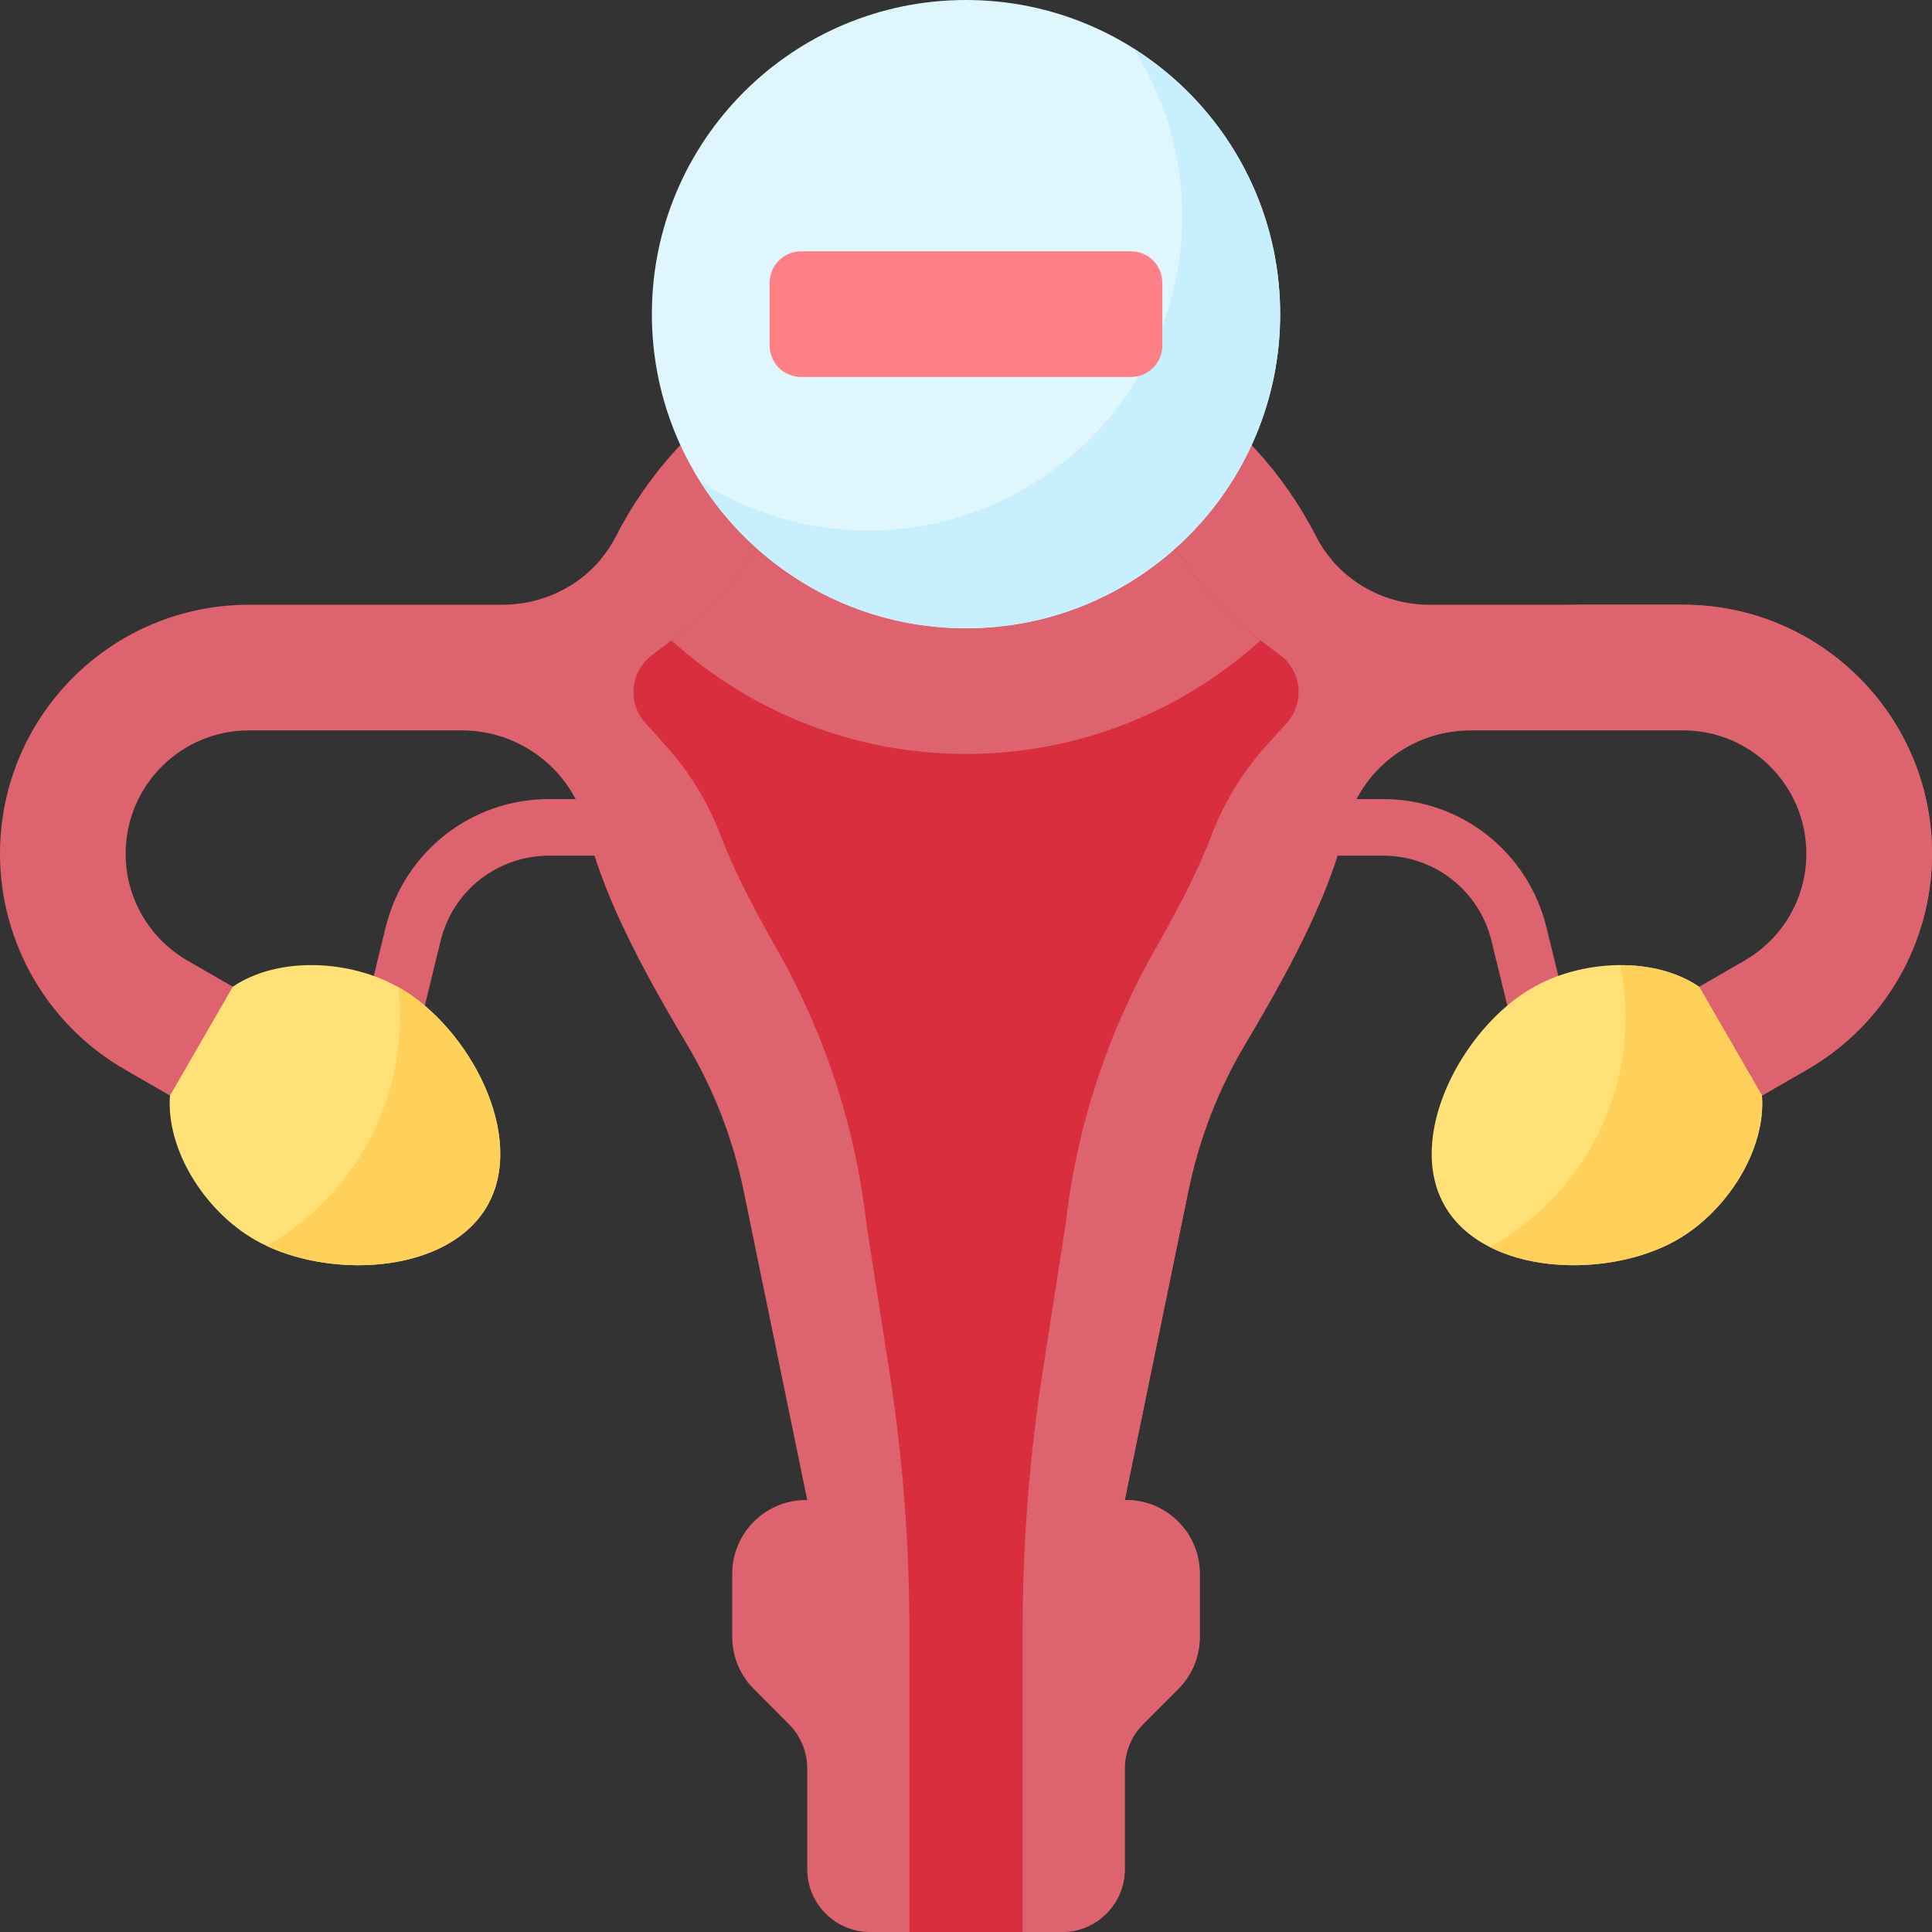<svg width="64" height="64" viewBox="0 0 64 64" fill="none" xmlns="http://www.w3.org/2000/svg">
<rect x="0" y="0" width="64" height="64" fill="#333333" stroke="none"/>
<g clip-path="url(#clip0_11431_98690)">
<path d="M13.103 34.269C13.029 34.269 12.954 34.26 12.879 34.242C12.376 34.119 12.068 33.611 12.191 33.108L12.775 30.72C13.387 28.217 15.613 26.47 18.189 26.47H20.714C21.232 26.47 21.652 26.89 21.652 27.407C21.652 27.925 21.232 28.345 20.714 28.345H18.189C16.48 28.345 15.002 29.505 14.597 31.165L14.013 33.554C13.908 33.982 13.525 34.269 13.103 34.269Z" fill="#DD636E"/>
<path d="M50.901 34.269C50.479 34.269 50.096 33.982 49.991 33.554L49.407 31.165C49.001 29.505 47.524 28.345 45.814 28.345H43.289C42.771 28.345 42.352 27.925 42.352 27.407C42.352 26.89 42.771 26.47 43.289 26.47H45.814C48.39 26.47 50.617 28.217 51.228 30.72L51.812 33.108C51.935 33.611 51.627 34.119 51.124 34.242C51.049 34.26 50.974 34.269 50.901 34.269Z" fill="#DD636E"/>
<path d="M55.753 20.033H47.354C45.775 20.033 44.307 19.168 43.589 17.762C41.436 13.551 37.055 10.667 32 10.667C26.945 10.667 22.564 13.551 20.411 17.762C19.692 19.169 18.225 20.033 16.646 20.033H8.247C3.692 20.033 0 23.725 0 28.28C0 31.226 1.572 33.949 4.123 35.422L5.633 36.293L7.29 34.926L7.714 32.688L6.205 31.817C4.941 31.087 4.162 29.739 4.162 28.28C4.162 26.024 5.991 24.195 8.247 24.195H15.299C17.247 24.195 18.952 25.517 19.425 27.407C19.951 29.508 20.993 31.635 22.757 34.597C23.646 36.092 24.279 37.726 24.63 39.429L26.741 49.691H26.698C25.349 49.691 24.256 50.785 24.256 52.133V54.224C24.256 54.871 24.513 55.491 24.97 55.949L26.133 57.115C26.523 57.505 26.741 58.034 26.741 58.585V61.919C26.741 63.069 27.673 64 28.823 64H30.124L32 62.75L33.876 64H35.178C36.327 64 37.259 63.069 37.259 61.919V58.585C37.259 58.034 37.478 57.505 37.867 57.115L39.031 55.949C39.487 55.491 39.744 54.871 39.744 54.224V52.133C39.744 50.785 38.651 49.691 37.302 49.691H37.259L39.371 39.429C39.721 37.726 40.354 36.092 41.243 34.597C43.007 31.635 44.05 29.508 44.575 27.407C45.048 25.517 46.753 24.195 48.701 24.195H55.754C58.009 24.195 59.838 26.024 59.838 28.28C59.838 29.739 59.059 31.087 57.796 31.817L56.286 32.688L56.64 34.855L58.368 36.293L59.877 35.422C62.428 33.949 64 31.226 64 28.28C64 23.725 60.308 20.033 55.753 20.033Z" fill="#DD636E"/>
<path d="M55.754 20.033H51.852C56.406 20.033 60.098 23.726 60.098 28.28C60.098 30.671 59.064 32.913 57.311 34.462L57.532 35.771L58.368 36.294L59.877 35.422C62.429 33.949 64.001 31.226 64.001 28.28C64.001 23.726 60.309 20.033 55.754 20.033Z" fill="#DD636E"/>
<path d="M44.799 24.195C42.851 24.195 41.146 25.517 40.673 27.407C40.148 29.507 39.105 31.634 37.341 34.597C36.452 36.092 35.819 37.726 35.469 39.429L33.357 49.691H33.4C34.749 49.691 35.842 50.784 35.842 52.133V54.224C35.842 54.871 35.585 55.491 35.129 55.948L33.965 57.115C33.575 57.505 33.357 58.034 33.357 58.585V61.919C33.357 62.45 33.156 62.934 32.828 63.302L33.877 64H35.178C36.328 64 37.259 63.068 37.259 61.919V58.585C37.259 58.034 37.478 57.505 37.867 57.115L39.031 55.948C39.488 55.491 39.744 54.871 39.744 54.224V52.133C39.744 50.784 38.651 49.691 37.303 49.691H37.26L39.371 39.429C39.722 37.726 40.354 36.092 41.244 34.597C43.007 31.634 44.05 29.507 44.576 27.407C45.049 25.517 46.753 24.195 48.702 24.195H44.799Z" fill="#DD636E"/>
<path d="M44.093 18.523C43.9 18.291 43.729 18.038 43.589 17.762C41.436 13.551 37.055 10.667 32 10.667C26.945 10.667 22.564 13.551 20.411 17.762C20.27 18.038 20.1 18.291 19.906 18.523C22.525 22.412 26.968 24.976 32 24.976C37.031 24.976 41.474 22.412 44.093 18.523Z" fill="#DD636E"/>
<path d="M58.366 36.293C58.502 38.081 57.22 40.109 55.564 41.065C53.262 42.395 49.192 42.256 47.863 39.954C46.534 37.652 48.449 34.058 50.751 32.729C52.407 31.773 54.805 31.677 56.285 32.688C56.598 33.231 58.053 35.751 58.366 36.293Z" fill="#FFE177"/>
<path d="M58.367 36.293C58.054 35.75 56.599 33.231 56.286 32.688C55.569 32.198 54.636 31.97 53.677 31.972C53.788 32.528 53.847 33.102 53.847 33.691C53.847 36.97 52.035 39.825 49.359 41.313C51.172 42.229 53.855 42.052 55.565 41.065C57.221 40.109 58.503 38.081 58.367 36.293Z" fill="#FFD15B"/>
<path d="M5.631 36.293C5.495 38.081 6.777 40.109 8.433 41.065C10.735 42.395 14.806 42.256 16.135 39.954C17.464 37.652 15.548 34.058 13.246 32.729C11.59 31.773 9.193 31.677 7.712 32.688C7.399 33.231 5.944 35.751 5.631 36.293Z" fill="#FFE177"/>
<path d="M13.248 32.729C13.229 32.718 13.208 32.709 13.189 32.698C13.226 33.025 13.247 33.356 13.247 33.692C13.247 36.941 11.468 39.773 8.832 41.272C11.178 42.372 14.88 42.13 16.136 39.955C17.465 37.652 15.55 34.058 13.248 32.729Z" fill="#FFD15B"/>
<path d="M42.405 21.7L41.484 21.01C40.633 20.373 39.912 19.585 39.314 18.707C37.721 16.369 35.038 14.831 32.001 14.831C28.965 14.831 26.282 16.369 24.689 18.707C24.09 19.585 23.37 20.373 22.519 21.01L21.598 21.7C20.878 22.239 20.776 23.279 21.376 23.948L22.088 24.74C22.868 25.608 23.469 26.617 23.885 27.706C24.267 28.707 24.839 29.872 25.686 31.356C27.32 34.217 28.336 37.317 28.705 40.571L29.463 45.441C29.904 48.27 30.125 51.13 30.125 53.993V64H33.877V53.993C33.877 51.13 34.099 48.27 34.539 45.441L35.297 40.571C35.667 37.317 36.682 34.217 38.316 31.356C39.163 29.872 39.736 28.707 40.118 27.706C40.534 26.617 41.135 25.608 41.914 24.74L42.626 23.948C43.227 23.279 43.125 22.239 42.405 21.7Z" fill="#D82E3D"/>
<path d="M41.481 21.01C40.631 20.373 39.91 19.585 39.311 18.707C37.718 16.369 35.035 14.831 31.999 14.831C28.963 14.831 26.28 16.369 24.687 18.707C24.088 19.585 23.368 20.373 22.517 21.01L22.242 21.216C24.827 23.551 28.249 24.976 31.999 24.976C35.749 24.976 39.171 23.551 41.756 21.216L41.481 21.01Z" fill="#DD636E"/>
<path d="M32 20.813C37.748 20.813 42.407 16.154 42.407 10.406C42.407 4.659 37.748 0 32 0C26.253 0 21.594 4.659 21.594 10.406C21.594 16.154 26.253 20.813 32 20.813Z" fill="#DFF6FD"/>
<path d="M37.556 1.609C38.574 3.217 39.166 5.122 39.166 7.165C39.166 12.913 34.507 17.572 28.759 17.572C26.715 17.572 24.811 16.98 23.203 15.963C25.047 18.877 28.297 20.813 32.001 20.813C37.748 20.813 42.407 16.154 42.407 10.407C42.407 6.703 40.471 3.454 37.556 1.609Z" fill="#C8EFFE"/>
<path d="M37.464 12.488H26.537C25.962 12.488 25.496 12.022 25.496 11.447V9.366C25.496 8.791 25.962 8.325 26.537 8.325H37.464C38.038 8.325 38.504 8.791 38.504 9.366V11.447C38.504 12.022 38.038 12.488 37.464 12.488Z" fill="#FD8087"/>
</g>
<defs>
<clipPath id="clip0_11431_98690">
<rect width="64" height="64" fill="white"/>
</clipPath>
</defs>
</svg>
